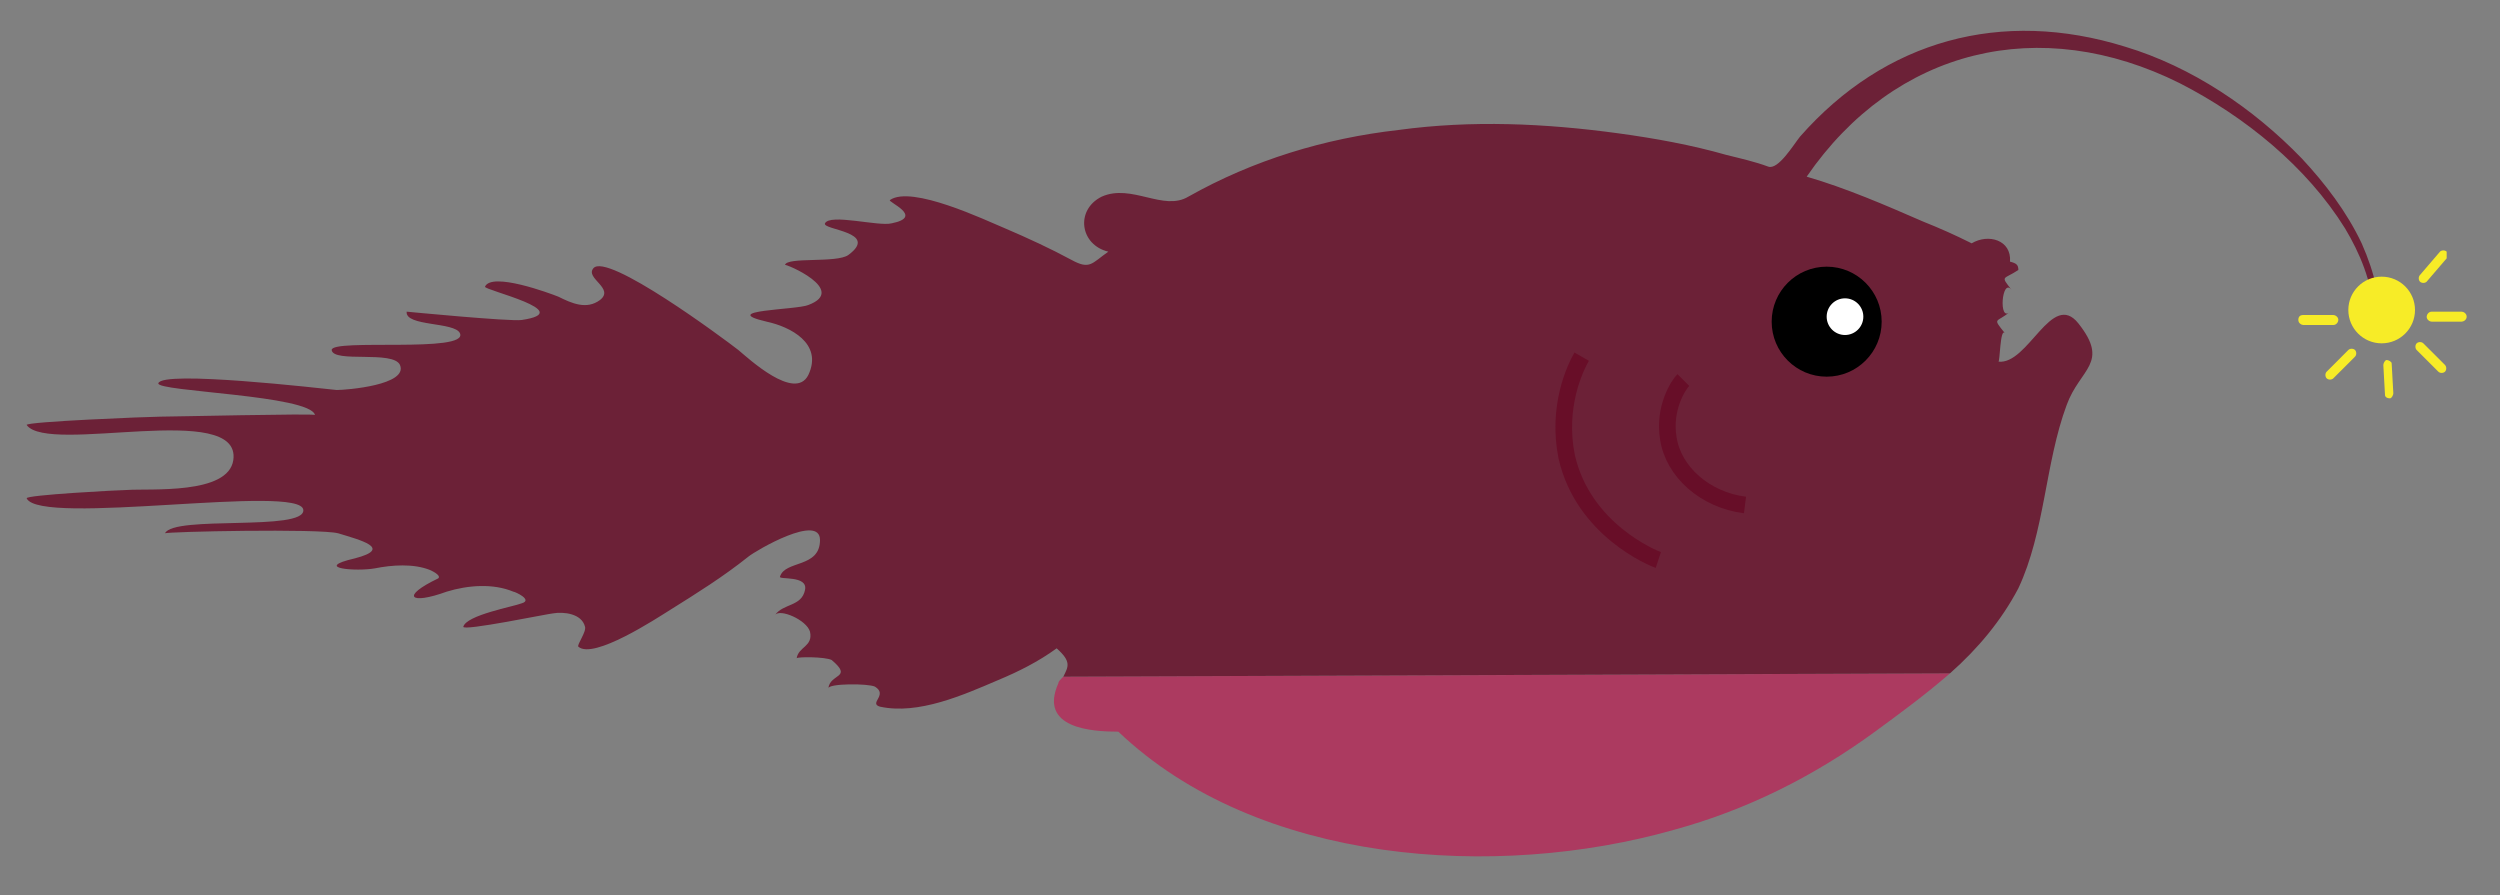 <?xml version="1.0" encoding="utf-8"?>
<!-- Generator: Adobe Illustrator 18.1.1, SVG Export Plug-In . SVG Version: 6.00 Build 0)  -->
<svg version="1.1" xmlns="http://www.w3.org/2000/svg" xmlns:xlink="http://www.w3.org/1999/xlink" x="0px" y="0px"
	 viewBox="0 0 150 53.7" enable-background="new 0 0 150 53.7" xml:space="preserve">
<rect x="0" y="0" width="150" height="53.7" fill="#808080" stroke="none"/>
<g id="clownfish" display="none">
	<path id="clown_fish" display="inline" fill="#F37433" d="M148.4,0.7c1.2-0.7,1.2-3.1-0.5-2.8c-1.9,0.3-3.8,1.1-5.5,1.7
		c-3.9,1.5-7.8,3.3-11.5,5.3c-6.1,3.2-15.7,8.8-21.8,2.1c2.1-0.5,4.6-1.6,5.5-3.5c1.2-2.5,0.7-5.7-1.8-7.3c-0.7-0.5-1.5-0.9-2.1-1.5
		c-0.7-0.6-1-0.3-1.7-0.8c-0.5-0.3-0.7-1-1.2-1.3c-0.8-0.5-1.3,0.3-2.1,0.1c-0.7-0.2-1-0.9-1.9-1c-0.8-0.1-1.4,0.1-2.2-0.3
		c-0.7-0.3-1.5,0.1-2.2,0.3c-0.9,0.3-1.4-0.4-2.3,0c-1.3,0.5-2,0.8-3.4,0.8c-1,0.1-1.9,0.8-2.9,0.9c-1.2,0-1.7-2.3-2.6-2
		c-0.8,0.2-1.7-0.1-2-0.9c-0.3-0.8-1-0.3-1.7-0.8c-0.7-0.4-0.3-1-1-0.9c-0.9,0.2-1.9,0-2.7-0.6c-1.3-1-0.5-0.8-2.3-0.8
		c-1.7,0-2-1.4-3.7-1.1c-0.6,0.1-1.4,0.4-2.1,0.3c-0.8-0.1,0.1-1.1-0.1-1.4c0,0-3.1,1.1-3.4,1.2c-0.9,0.1-1.4-0.7-0.6-1.1
		c-1.5,0.7-5.3,1.7-3.8-1.5c-2.4,2.3-4.2,1.6-3.6-1.8c-0.7,0.7-4,4.3-4.6,1.7c-0.3-1-0.1-2.3,0.2-3.3c-0.4,0.6-3.5,4.8-4.6,3.7
		c-0.5-0.5,0.1-1.5-0.3-1.9c0.3,0.4-2.7,5.1-3.8,5.1c-0.4,0-1.3-1.6-1.1-1.8c-1.3,1.7-1.6,4.3-3.2,6.1c-1.6,1.9-3.6,1.4-5.9,2
		c-2.6,0.7-4.6,2.7-7.1,3.5C28.3-2,26.1-2.7,24.4,0c-3-3.8-8.7-3.4-10.9,1c-0.4,0.9-0.7,1.8-0.8,2.8c-0.2,2.3,0.4,1.9-1.7,2.8
		C9.1,7.4,7.8,9.5,6,10.5c-3.2,1.9-3.1,3-0.7,5.7c2.6,2.9,3.9,5.9,5.4,9.4c-2.8,0.9-6.7,0-9.3,1.4c-2.9,1.6,3.2,3.7,3.7,4.2
		c2.5,2.1,5.6,3.7,8.5,4.9c1.5,0.6,3,1.4,4.5,2.1c1.5,0.6,2.7,0.4,4.2,0.7c4,0.7,7.6,2.5,11.4,3.7c4.1,1.3,8.6,1.7,12.9,2
		c1.7,0.1,3.6-0.6,4.3,1.3c0.6,1.7,1.3,3.3,2,4.9c0.9,2,2,4,3.1,6c0.4,0.7,2.6,5,3.4,4.9c0.4,0,0.1-1,0.5-1.1
		c0.4-0.1,6.1,7.1,6.6,3.6c0.2-1.6,1.8-2.2,2.2-3.3c0.5-1.4,1-3.4,0.7-4.9c-0.4-2.5,1.1-5.6-1.6-7.2c-3.1-1.8-6.8-2.4-10-3.9
		c7.1,0.2,14.8,1.6,21.7-0.7c2.8-1,5.6-3.7,8.5-4.1c3-0.4,5,1.3,7.2,3.2c-0.4-5.7,5.9,0.9,6.4-0.4c0.2-0.6-2.7-2-0.7-2.5
		c1.7-0.4,3.6,0,5.3-0.1c1.1-0.1,2.3-0.4,3.3-0.6c0.7-0.2,3.3-1.2,3.6-2c0.5-1.5,1.9-1.7,2.4-3.5c0.4-1.4,1.8-2.4,1-4.2
		c-1.5-3.4-3.8-4.3-7.4-3.6c2.1-1.7,5.2-3.1,7.8-3.7c2.5-0.5,5,0.8,7.2,1.8c6.9,2.8,15.2,6.1,22.6,6.7c3,0.2-0.2-2.5,1-3.5
		c-0.1-2.7-0.9-6.2-0.5-8.8c0.4-2.8,0.6-6.4-0.1-9.2c-0.3-1.2-0.2-1.4,0.5-2.6c0.3-1.7,0.3-3.5,0.8-5.1C147.9,1.8,147.8,1,148.4,0.7
		"/>
	<ellipse display="inline" cx="18" cy="4" rx="2.6" ry="2.7"/>
	<circle display="inline" fill="#FFFFFF" cx="94.9" cy="10.6" r="1.8"/>
	<circle display="inline" fill="#FFFFFF" cx="69.5" cy="9.1" r="7.8"/>
	<circle display="inline" fill="#FFFFFF" cx="34.5" cy="30.2" r="5.8"/>
	<circle display="inline" fill="#FFFFFF" cx="38" cy="10" r="2.2"/>
	<circle display="inline" fill="#FFFFFF" cx="50.8" cy="16" r="1.2"/>
	<circle display="inline" fill="#FFFFFF" cx="63.2" cy="32.3" r="7.9"/>
	<circle display="inline" fill="#FFFFFF" cx="140.7" cy="8.5" r="0.7"/>
	<circle display="inline" fill="#FFFFFF" cx="124.1" cy="18" r="3.2"/>
	<path display="inline" fill="none" stroke="#B15526" stroke-miterlimit="10" d="M16.7,14.6c0.5,0.2,3,1.5,4,3.8
		c1.1,2.6-0.4,4.5-0.5,4.9"/>
	<path display="inline" fill="none" stroke="#B15526" stroke-miterlimit="10" d="M20.7,12.8c0.5,0.2,3,1.5,4,3.8
		c1.1,2.6-0.4,4.5-0.5,4.9"/>
	<path display="inline" fill="none" stroke="#B15526" stroke-miterlimit="10" d="M24.7,11.6c0.5,0.2,3,1.5,4,3.8
		c1.1,2.6-0.4,4.5-0.5,4.9"/>
</g>
<g id="dolphin" display="none">
	<path display="inline" fill="#C1C1C1" d="M128.8,35.5c-4.2,1.6-8.7,2.5-13.1,3.1c-0.8,0.1-1.6,0.2-2.4,0.3c-0.4,1-0.9,1.9-1.6,2.7
		c-1.4,1.5-3.1,2.7-4.9,3.8c-0.9,0.6-8.8,5-8.7,2.1c0-1.1,1.3-2.2,1.9-3c1.2-1.6,2.3-3.4,2.8-5.4c-1.4,0-2.7-0.2-3.9,0.4
		c-1.2,0.6-2.4,1.3-3.7,1.8c-2.3,0.8-4.6,0.3-2.7-2.3c-9.1-0.1-18.5-0.4-27.3-2.8c-7.2-1.9-14.5-2.7-21.7-4.5
		c-1.4-0.3-2.7-0.7-4-1.1l96.2,1.9C133.3,33.4,131.2,34.6,128.8,35.5z"/>
	<path display="inline" fill="#8A8A8A" d="M1.8,21.1c0.2-0.4,1-0.5,1.4-0.7c1.6-0.7,2.9-1.9,4.1-3.2c0.9-1,1.8-2.2,3.1-2.8
		c0.9-0.4,2.8-0.1,2.6-1.4c-0.3-1.9,2.2-4.6,3.1-6.1c1.3-2.1,2.3-4,3-0.7c0.5,2.4,0.8,5.2,0.5,7.7c-0.2,2.2,2.2,3,3.9,3.5
		c3.3,1.1,6.8,0.9,10.2,1.3c4.3,0.6,8,0.5,12.2-0.6c0.5-2.4-0.9-3.2-2.3-4.7c-1.1-1.3,3.5-1,3.9-1c2.9,0.3,5.7,1,8.4,1.9
		c1.1,0.4,2.6,1.4,3.7,1.2c1.4-0.3,2.9-0.5,4.3-0.7c14.2-2.1,28.8-3.8,43.2-2.2c4.9,0.5,9.5,2,14.4,2.1c3.5,0.1,7.2,0,10.5,1.5
		c3,1.3,4.5,3.4,6,6.2c1.5,2.6,4,3.3,6.8,3.6c0.9,0.1,2,0.8,1.7,1.8c-0.3,0.9,1.6,1.2-0.4,2.3c-2.7,1.4-6.3,1.4-9.3,2.1
		c-0.5,0.1-0.9,0.3-1.4,0.4l-96.2-1.9c-6.3-1.8-12.4-4.2-18.3-7.2c-3.1-1.6-4.6-2.4-7.9-1.9c-2.5,0.4-5,1.3-7.5,1
		C5.4,22.7,1.4,22.1,1.8,21.1z"/>
	<path display="inline" fill="#8A8A8A" stroke="#020303" stroke-miterlimit="10" d="M146.8,28.2c-1,0.3-2.3,0.6-3.8,0.7
		c-4.7,0.3-8.3-1.9-9.8-2.9"/>
	<circle display="inline" cx="130.8" cy="21.7" r="0.7"/>
</g>
<g id="dory" display="none">
	<path display="inline" fill="#F5EB30" d="M37.1-3.8c-1.1,0.2-2.4,1.1-3.5,2c0.1,0.2,0.2,0.3,0.2,0.5C34.9-2.3,37.2-3.8,37.1-3.8z"
		/>
	<path display="inline" fill="#F5EB30" d="M54.8-9.4c-0.1,0-0.2,0-0.3,0c0,0.1,0.1,0.1,0.1,0.2C54.7-9.3,54.8-9.3,54.8-9.4z"/>
	<path display="inline" fill="#F5EB30" d="M52.2-7.7c0.3-0.4,1.9-1.2,2.4-1.5c0-0.1-0.1-0.1-0.1-0.2c-0.7,0.1-2,0.8-2.5,1
		c-1.4,0.6-2.5,1.2-4.1,1.5c0.5-0.4,3-1.6,3.1-2.1c-0.3-0.2-2.6,1.3-2.9,1.5c-1.5,0.8-2.7,1.3-4.4,1.8c1-0.7,2.4-1.7,2.3-1.8
		c-0.5-0.1-1.9,1-2.3,1.3c-1.6,1-3.2,1.7-4.9,2.4c0.6-0.5,1.6-1.5,2.3-1.9c-2.5,1.2-4.9,3.1-7.4,4.5c8,17,10.7,36,6.8,55.5
		c-0.3,1.6-0.7,3.1-1.2,4.7c0.1,0.4,0.3,0.8,0.5,1.2c1.5,3.2,4.2,6,7.1,7.9c2.3,1.5,4.9,1.5,7.1,2.4c-0.4-0.2-1.7-0.8-1.7-1.4
		c0,0.4,5.5,2,6.4,2.1c0.4,0.1,4.4-0.2,4.4-0.2c-0.3-0.3-1.5-0.3-1.9-0.4c-1.4-0.4-2.8-1.2-3.9-2.1c-2.2-1.8-3.6-4-4.4-6.7
		c-0.7-2.6-3.3-1.9-5.4-2c-2,0-3.1-1.8-4.9-2.5c3.8,0.5,7.6,0.9,11.4,1.2c4.3,0.4,8.5-0.8,12.8-0.9c-0.1,0-0.2,0.1-0.2,0.1
		c1.7-0.1,3.2,0,4.7,0.2C74.3,34.6,69.3,9.8,55-8.7C54.2-8.2,53.4-7.9,52.2-7.7z"/>
	<path display="inline" fill="#4B64AD" d="M81.3-11c-0.4,0.1-0.7,0.1-0.9,0.1c0-0.2,0.3-0.4,0.7-0.5c-0.1-0.2-0.3-0.4-0.4-0.7
		c-1.7,0.5-4.1,1.8-4.6,1.1c-0.1-0.2,2.3-1.6,2.1-1.6c-1.1-0.1-2.7,1-3.7,1.3c-0.4,0.2-3.6,0.9-3.4,0.6c0.3-0.4,1.9-1.2,1.7-1.2
		c-2-0.1-4.3,1.8-6.4,2.1c-0.4-0.2,1.4-1.9,1.4-1.9c-1.9-0.3-4.3,2.4-6.3,2.5c-1,0,2-2.2,2-2.1c-0.5-0.5-6.2,2.7-7.1,2.9
		c0.4-1.1,2.3-1.2,2.7-2.1c-0.6-0.2-2.3,0.9-2.8,1.1C55.7-9,55.4-8.9,55-8.7C69.3,9.8,74.3,34.6,71.4,57.7c0.6,0.1,1.1,0.2,1.7,0.4
		c1.3,0.4,2.7,0.7,4.1,0.8c0.2,0,3-0.2,2.9-0.3c-0.5-0.6-2.8-0.4-2.5-1.7c2.5,0.1,5,0.7,7.4,0.5c1-0.1,1.8-0.5,2.9-0.5
		c1.6,0.1,3.1,0.4,4.7,0.5C94.4,33.5,93.4,8.7,81.3-11z"/>
	<path display="inline" fill="#F5EB30" d="M82.3-11.8c-0.3-0.4-0.9-0.3-1.6-0.1c0.1,0.2,0.3,0.4,0.4,0.7
		C81.6-11.5,82.2-11.5,82.3-11.8z"/>
	<path display="inline" fill="#F5EB30" d="M148.9-21.7c-0.2,0-3.7,3.5-4.3,3.9c-2.1,1.5-4.5,2.8-6.9,3.9c-6.4,2.9-12.6,4.5-19.6,3.4
		c-6.8-1.1-13.5-2.5-20.3-0.8c-2.2,0.6-3.4,0.3-5.6-0.1c-1.4-0.2-2.3,0.3-3.4,1c-0.5,0.3-4.2,0-4.1-0.4c0.2-0.3,0.4-0.6,0.5-0.9
		c0,0-2.6,0.5-4,0.7C93.4,8.7,94.4,33.5,92.6,57.3c0.3,0,0.7,0,1,0c3.4-0.1,6.8-0.4,10.1-1.4c2.3-0.7,4.5-0.9,6.4-2.5
		c2.3-1.9,3.3-4.3,2.4-7.2c-0.6-2.1,0.1-3.9,0.1-6.1c0-2.2-3.5-4.8-5.5-5.4c-1.9-0.6-3.7-2.2-5.1-3.6c1.8-0.4,3.8-0.7,5.6-0.6
		c2.4,0.2,4.1,2.4,6,3.7c4.4,3,10.5,4.5,15.6,5.8c-1.8-2-0.4-4.8-0.3-7.1c0-0.6,0.8-2.6,0.5-3c-0.8-0.8-1.3-0.8,0.4-1.3
		c-0.1-1.5,0-3.3,0.3-4.7c0.3-1.7-0.2-3.6-0.4-5.3c-0.1-1.1-0.4-4.1-1.5-4.7c-0.5-0.3-2.2,0.2-2.3-0.4c0.1,0.1,1.8-1.1,1.5-1.8
		c-0.4-1.2-1-3.2-0.9-4.4c-2.6,0.5-5,4-7.2,5.4c-2.8,1.9-5.2,4.5-8.5,5.6c-2,0.7-6.9,4-9,2.5c-0.8-0.6,3.9-2.6,4.5-3
		c2.2-1.7,4.9-3.2,6.1-5.8c1.2-2.4,1.4-5.7,2.1-8.3c0.7-2.6,0.2-5.6-1.2-7.9c-1.2-1.9-3.7-2.5-5.8-3.1c-0.3-0.5,0.1-0.8,1-1.1
		c2.9-1,6.4-0.4,9.4-0.4c4.8,0.1,9.3-0.5,13.8-2c3.9-1.3,7.7-3,11.1-5.2c1.3-0.8,2.6-1.7,3.8-2.7C147.2-18.9,149.5-21.7,148.9-21.7z
		"/>
	<path display="inline" fill="#4A63AE" d="M33.8-1.3c-0.1,0-0.1,0.1-0.2,0.1C33.7-1.2,33.8-1.3,33.8-1.3c-0.1-0.2-0.2-0.4-0.3-0.5
		c-0.5,0.4-1,0.8-1.3,1.1c-2,1.6-4.2,3-6.1,4.8c-1.9,1.9-3.5,4.1-5,6.4c1.7,9.3,5.9,18.4,5.9,28c0.2,4.9,1.3,10,1.8,15
		c1.9,0.8,3.9,1.5,5.9,2c1.4,0.4,2.8,0.7,4.2,1c0.1,0.8,0.3,1.6,0.6,2.3c0.4-1.5,0.8-3.1,1.2-4.7C44.5,34.7,41.9,15.7,33.8-1.3z"/>
	<path display="inline" fill="#F5EB30" d="M41.2-5.8c0.1-0.1,0.2-0.1,0.4-0.2C41.4-5.9,41.3-5.9,41.2-5.8z"/>
	<path display="inline" fill="#F5EB30" d="M27.1,38.5c0-9.6-4.2-18.7-5.9-28c-1.3,2.2-2.5,4.5-3.7,6.7c-2.6,5-4.9,9.9-9.1,13.8
		c-1.8,1.7-3.2,1.6-5.4,2.3c-3.7,1.2,2.2,2.9,1.8,4.1c-1.3,0.3-6.3-1-2.2,1.6c2.8,1.7,6.1,1.8,8.3,4.5c3.9,4.6,10.3,6.6,15.5,9.1
		c0.8,0.4,1.6,0.7,2.4,1.1C28.4,48.5,27.3,43.4,27.1,38.5z"/>
	<ellipse display="inline" fill="#FFFFFF" cx="28.8" cy="22" rx="3" ry="3"/>
	<circle display="inline" cx="28.8" cy="22.1" r="0.8"/>
	<path display="inline" fill="none" stroke="#DEDD1F" stroke-miterlimit="10" d="M43.6,23.3c0.7,0.4,2.9,1.6,4.1,4.3
		c1.7,4-0.6,7.8-0.8,8.1"/>
	<path display="inline" fill="none" stroke="#DEDD1F" stroke-miterlimit="10" d="M47.9,18.7c1.2,0.9,3.5,2.9,4.9,6.2
		c2.5,6.2-0.3,11.8-0.8,12.7"/>
</g>
<g id="octapus" display="none">
	<g display="inline">
		<path fill="#C37EB6" d="M28.7,24.9c0.5,0.1,1,0.3,1.1,0.6c0.5,1,1,1.6,2.2,1.2c-0.1,1,0.1,2.4,1.4,2.3c-0.5,1.4,0.8,2,2,2.1
			c0.3,0.3,0.3,1,0.6,1.6C36.3,28.3,33.1,24.7,28.7,24.9z"/>
		<path fill="#C37EB5" d="M25,37.9C25,37.9,25,37.9,25,37.9c1,0.1,1.5-0.1,2.1-0.9c0.5,1,1.4,1.4,2.3,0.7c1.5-1.1,1.7,1.3,3.2,1
			c1.4-0.3,0.8,0.8,1.3,1.7c0.6,1,1.7,0.7,2.3,1.7c0.8,1.2,1.4,1.7,2.9,1.6c1.2,0,1.7,1.4,3.1,1.6c0.5,0.1,1,0,1.6-0.1
			C39.6,39.9,31.7,33.1,25,37.9z"/>
		<path fill="#C37EB5" d="M76.8,73.3c-1,0.2-1.6-0.7-2.6-1.1c-0.9-0.3-2.1-0.4-3-0.3c0,0-0.5-0.9-0.5-0.9c-0.4-0.5-1-0.7-1.6-0.8
			c-0.6-0.2-1.4,0-1.6-0.6c-0.4-0.8-0.7-1.9-1.2-2.6c-0.5-0.6-1.7-0.7-1.7-1.6c0-1-1.5-1.7-1.5-2.3c0-0.4,0.7-0.8,0.9-1.2
			c0.4-0.6,0.5-1.3,0.5-2c-0.1-1.4-1.1-1.3,0.3-2.1c1.1-0.6,0.5-1.6,0.6-2.6c0.1-0.9,0.8-1.8,1-2.6c0.2-0.8-0.3-2-0.1-2.7
			c-6,5.7-5.5,15.7-0.9,22c2.9,4.1,10.7,3.9,15.9,1c-0.4,0.1-0.7,0.2-1.1,0.3C79.3,73.7,77.9,73.1,76.8,73.3z"/>
		<path fill="#C37EB5" d="M73.5,53.4c-0.4,0.7-0.6,1.3-0.2,2.1c0.6,1,0.3,1.7-0.1,2.7c-0.7,1.4,0.7,3.1,0.8,4.6c0,0.8,0.4,1.7,1,2.3
			c0.6,0.7,0.7,1.4,1.2,2.2c0.7,1.1,2,1.7,3.1,2.4c-3.5-4.3-2.1-13.4-5.8-18.6C73.6,52,73.8,52.9,73.5,53.4z"/>
		<path fill="#C37EB5" d="M92.6,57.5c0.2,0.1,0.3,0.2,0.5,0.4c0.8,0.6,1.3,0.4,1.8,1.3c0.8,1.3,2.3,1.8,3.7,1.5
			c0.9-0.2,0.7,0.5,1.3,1.2c0.8,0.8,1.9,0.5,2.8-0.1c0.2-0.1,1.3,0.6,1.6,0.7c1.1,0.4,2-0.2,3.1,0.1c1,0.3,2.3,0.4,3.2-0.4
			c0.9-0.7,2,0.5,3,0.3c0.6-0.1,1.4-0.3,1.8-0.7c0.3-0.3,0.4-1,0.9-0.8c1.5,0.4,2,0.1,3.3-0.5c0.3-0.2,0.3-0.7,0.9-0.6
			c0.6,0.1,1,0.2,1.6-0.2c0.8-0.5,0.7-1,1.7-1c1.4-0.1,2-0.6,2.9-1.2C115.4,59.7,104,59.9,92.6,57.5z"/>
		<path fill="#C37EB5" d="M116.3,30.1c-5.8,6.4-10,13.8-18.3,15.2c0.7,0.1,1.2,0.1,1.1,0.1c1.1,0.9,2.5,0.7,3.6,0.3
			c0.8-0.3,1.6,0.1,2.4-0.1c0.8-0.2,1.2-0.7,2-0.6c1.4,0.1,2.4-2,3.3-2.9c0.8-0.8,0.8-1.9,1.4-2.8c0.8-0.4,1.4-1.1,1.5-2
			c0-0.3-0.2-0.9-0.1-1.1c0.2-0.3,2.1-3.3,1.1-3.5c2.1,0.6,2.1-2,3.4-1.9c0.9,0.1,1.9-0.2,2.6-0.1c0.4,0.1,0.8,0.3,1.1,0.5
			C120.2,29.4,117.7,28.7,116.3,30.1z"/>
		<path fill="#8B288F" d="M147.7,42.5c-0.6-1-4.3-2.8-2.6-0.8c0.9,1.1,2.7,2.6,1.4,4.2c-3.1,3.6-8.2-2.4-11.9-0.5
			c-1.8,0.9-3.5,1.2-5,2.7c-1.3,1.2-2.6,2.9-4.1,3.7c-3.2,1.8-7.2,1.9-10.7,2.7c-4.8,1.1-9.9,1.6-14.4-0.8c-2.3-1.2-3.7-3.1-5.3-5
			c-0.4-0.5-3.5-3.5-2.7-4.5c-0.3,0.4,3.6,0.9,5.6,1.2c8.3-1.4,12.5-8.8,18.3-15.2c1.4-1.4,4-0.7,5.1,1.1c0.5,0.3,0.9,0.6,1.4,0.7
			c1.3,0.2,0.9-0.4,1.6,0.6c0.9,1.1,2.2,1.1,3.3,1.7c2.3,1.2,4.3,1.5,6.9,1.7c1.1,0.1,1.9,0.1,2.6-0.8c0.8-0.9-0.2-0.8-0.8-0.8
			c-2.1,0-4.2-1.1-6-2.2c-4-2.5-8.8-6.9-13.9-6.1c-2.5,0.4-5.3,1.9-6.8,4.1c-1.5,2.3-2,5.2-3.8,7.3c-1.5,1.7-4,2.9-6.3,1.8
			c-1.5-0.7-3.9,0-4.1-2.4c-0.1-0.8,1.3-0.8,2.5-0.6c0-9.4,7.8-18.3,17.1-13.4c1.6,0.1,3.2,0.9,4.6,1.7c0.5,0.3,5.2,1.7,5.6,0.6
			c0.4-1.2-10-5.2-11-5.4c-3.9-1.1-11.2-1.8-13.9,1.9c-0.9,1.2-1.5,2.5-1.7,4c-0.1,1.1-0.2,2.2-0.8,3.2c-1.8,2.6-4.1,2.8-6.9,2.3
			c-2.3-0.5-5.1-0.8-7.1-2.1c-1-1.5-3.2-3.7-3.1-5.6c0.1-2.2,3.1-2.8,2.9-5.5c-0.1-1.2-0.7-2.4-1.7-3.1c-0.9-0.7-1.7-1.3-1.2-2.5
			c0.5-1.5,1.7-2.8,2.4-4.2c1.5-2.8,2.5-5.8,3.5-8.9c1.8-6,3.8-12.1,2.3-18.4c-1.4-5.9-5.1-10.4-11.1-11.8
			c-5.4-1.2-10.7,0.1-15.1,3.2c-5,3.5-6.2,9.3-6,15.1C57-7.1,59.2-2.1,60.7,3.3c0.6,2.1,1.2,4.3,1.4,6.5c0.1,1.2,0.2,2.5-0.2,3.6
			c-0.5,1.3-1.8,2.1-2.2,3.5c-1,3.1,1.3,3.9,2.5,6.1c1.6,3-1.4,5.9-3.6,7.5c-3.7,2.8-10.2,3.7-14.4,1.3c-2.5-1.4-3.9-4.1-5.7-6.3
			c-2.2-2.8-4.4-4.2-7.9-4.8c-2.9-0.6-5,0.4-7.8,0.8C19,22,20,19.6,20.1,16.9c0-1.1-0.3-2.3-1.3-2.8c-0.9-0.5-1.2-0.2-0.7,0.6
			c0.8,1.3,0.1,2.6-0.3,3.8c-0.5,1.4-0.2,2.8,0.6,4c1.7,2.7,4.9,2,7.6,2.2c0.6,0,1.8,0,2.8,0.2c4.4-0.2,7.7,3.4,7.3,7.7
			c0.1,0.1,0.2,0.3,0.3,0.4c0.7,0.6,0.8,1.5,1.6,2.2c-3.6-1.6-7.1-2.9-11.2-2.2c-4.3,0.7-6.5,5.9-11.2,5.8c-2.1,0-4.1-0.8-6.1,0.3
			c-1.3,0.8,1.3,0.4,1.6,0.4c1.2,0,2.4,0.6,3.5,1.1c2.5,1.2,5-0.2,7.4-1c1-0.3,2.1-1.8,3.1-1.7c6.7-4.8,14.7,2,18.9,7.4
			c1.6-0.3,3.4-0.9,4.4-0.4c-1.8,0.7-3.7,1.4-5.4,2.3c-1.9,1-3.6,2.4-5.6,3.2c-4.8,2-9.4,1.1-14-0.9c-2.1-1-3.7-2.4-5.4-3.9
			c-1.6-1.3-2.9-3.5-4.9-4.2c-2.4-0.8-5.5-0.1-6.4,2.5c-0.5,1.3-0.9,2.6-1.7,3.7C4.3,48.1,2,49,2,49.2c-0.1,0.9,2.2,0.8,2.6,0.7
			c1.1-0.3,1.9-1.6,2.4-2.5c0.6-1.1,0.7-2.1,1.9-2.7c1.1-0.5,2.7-0.6,3.6,0.4c0.7,0.8,0.8,1.9,1.4,2.8c10.5,7.7,23.8,6.3,36.5,5.1
			c0.2-0.3,0.5-0.5,0.8-0.6c0.5-0.2,1.1-0.1,1.7-0.2c0.6-0.4,1.2-0.7,1.9-0.9c-1,3.8-1.6,8.4-0.7,12.2c1.1,4.8,4.5,9.9,8.8,12.6
			c5.3,3.3,11.5,2.5,17.4,1.3c2.7-0.6,5.6-1.1,8.2-2c1.3-0.5,2.7-1,3.8,0.2c0.9,0.9,1,0.2,0.9-0.9l1.4,0.6c0.7-0.6,1.3,0.7,1.3,1.3
			c-0.1,1.3,1.4,1.1,1.9,1.9c4.6,0,9.1,0.4,13.4,1.7c0.4-0.2,0.9-0.4,1.4-0.6c0.9-0.4,2.7,0.8,3,0.6c0.6-0.4-1-1.9-1.3-2.1
			c-1.1-0.6-2.5-0.5-3.7-0.7c-1.3-0.3-2.4-0.4-3.5,0.2c-1.2,0.6-2.8,0.9-3.9-0.2c-0.7-0.7-0.6-2-1-2.9c-0.4-1.2-0.6-2-1.5-3
			c-1.8-2-4.3-2.5-6.8-3.2c-2.7-0.7-5.4-1.6-7.6-3.2c-2.1-1.5-2.6-4.8-2.6-7.2c0-2.1,0.3-4.4,0.8-6.4c0.2-0.8,0.7-1.8,1.6-0.9
			c0.4,0.4,0.5,1.1,0.8,1.6c0.4,0.7,1.1,0.9,1.5,1.5c0.7,1,0.9,2.1,2.1,2.6c1,0.4,1.5,0.8,2.2,1.4c11.4,2.5,22.8,2.3,34.2,0.1
			c0.2-0.1,0.3-0.2,0.5-0.3c1.2-0.9,2.5-1.2,3.6-2.3c1.5-1.5,2-3.9,3.6-5.3c2-1.7,3.3-1.6,5.7-0.7c2.3,0.8,4.7,0.8,6.7-0.7
			C148.8,46.8,148.9,44.3,147.7,42.5z M85,71.9c0.6,0.4,1.1,0.5,1.6,0.5c-1.7,1.1-3.4,0.2-5.2,0.5c-5.2,3-13,3.1-15.9-1
			c-4.6-6.4-5.1-16.3,0.9-22c0-0.2,0.1-0.3,0.2-0.4c0.8-0.7,1.3-2.1,1.2-3.1c0.9,1.7,2.3,0.5,3.7,0.4c1-0.1,1.2,1.7,1.5,2.6
			c0.1,0.4,0.3,1,0.5,1.7c3.7,5.2,2.3,14.3,5.8,18.6c0.3,0.2,0.6,0.4,0.8,0.6c0.7,0.6,1.8,1,2.6,1.3C83.4,71.8,84.3,71.4,85,71.9z"
			/>
		<path fill="#C37EB5" d="M98.2,36.1c0.6,0.1,1.1,0.1,1.4,0.1c1.8-0.1,3.8-1.1,4.3-3c0.2-0.6,0.1-0.7-0.1-1.2
			c-0.1-0.3,0.7-0.8,0.8-1c0.6-1-0.2-1.7,0-2.7c0.2-0.8-0.7-2.6-0.4-3c1-0.5,0.6-1.3,0.8-2.1c1.2,0.6,1.5-0.4,2.4-0.6
			c0.7-0.1,1.3,0.7,2.3,0c0.6-0.5,0.8,0,1.7,0.1c0.9,0.1,2.4,0,3.3,0c0.2,0,0.4,0,0.6,0C106,17.9,98.2,26.7,98.2,36.1z"/>
		<path fill="#8A288D" d="M97.8,78.5c0.6,1.5,3.4,2.3,4.8,2.6c1.1,0.2,2.3,0.3,3.4,0.2c1.1-0.2,1.9-1.2,3-1c0.8,0.1,1.5,0,2.1-0.3
			c-4.3-1.2-8.8-1.7-13.4-1.7C97.7,78.3,97.7,78.4,97.8,78.5z"/>
		<path fill="#C37EB5" d="M13.9,47.9c0.1,0.1,0.2,0.3,0.3,0.4c0.4,0.5,1.1,0.7,1.5,1.1c0.6,0.7,0.4,1.6,1.3,2c0.5,0.3,1,0,1.2,0.5
			c0.4,1.1,1.6,1.8,2.7,1.9c0.9,0.1,1-0.4,1.4,0.4c0.6,1,1.1,1.5,2.3,1.6c1,0.1,1-0.2,1.4,0.6c0.5,1.2,1.9,1.6,3.1,1.4
			c0.1,0,0.8-0.3,1-0.2c0.3,0.5,0.7,0.8,1.3,0.9c0.8,0.2,2.4,0.4,3-0.3c0.4-0.5,2,0.4,2.8,0.3c0.9-0.1,1.5-0.7,2.3-1
			c1-0.5,2.2,0,3.2-0.5c0.6-0.3,1.1-0.9,1.7-1.2c0.9,0,2.2-0.2,2.8-1c0.6-0.8,1-0.6,2-0.9c0.6-0.2,0.9-0.6,1.2-0.9
			C37.7,54.2,24.4,55.6,13.9,47.9z"/>
	</g>
	<circle display="inline" fill="#FFFFFF" cx="62.3" cy="18.3" r="1.4"/>
	<circle display="inline" fill="#FFFFFF" cx="81.2" cy="18.3" r="1.4"/>
	<circle display="inline" cx="62.3" cy="18.3" r="0.4"/>
	<circle display="inline" cx="81.2" cy="18.3" r="0.4"/>
	<path display="inline" fill="#E83D6F" d="M64.8,25.4c0.1,0.2,2.3,4.1,6.8,4.3c3.1,0.1,6.1-1.6,7.6-4.5"/>
	<path display="inline" fill="none" stroke="#000000" stroke-width="0.1" stroke-miterlimit="10" d="M64.9,25.5c0.9,0.6,3.5,2,7,2
		c3.7,0,6.2-1.6,7.2-2.2"/>
</g>
<g id="glowfish">
	<path opacity="0.83" fill="#B52C59" d="M63.5,41c-1.2,2.7,2,2.9,3.6,2.9c8.4,8,22.7,8.9,33.3,5.9c4.4-1.2,8.4-3.2,12.1-5.9
		c1.5-1.1,3-2.2,4.5-3.5l-53.2,0.2C63.6,40.8,63.5,40.9,63.5,41z"/>
	<path opacity="0.83" fill="#680E28" d="M144,18.8C144,18.8,144,18.8,144,18.8C144,18.8,144,18.8,144,18.8z"/>
	<path opacity="0.83" fill="#680E28" d="M144.7,18.6c-0.3,0.1-0.5,0.1-0.8,0.2c0,0,0,0,0,0c0,0,0,0,0,0c0.1-0.1,1-1,0.6-1
		c-0.4,0.1-0.8,0.3-1.1,0.5c-0.2,0,0.4-0.7,0.4-0.8c0,0-1.2,0.4-1.2-0.2c-0.2-0.9-0.5-1.8-0.9-2.7c-0.9-1.9-2.2-3.6-3.6-5.1
		c-2.9-3-6.6-5.5-10.6-6.7c-7.4-2.3-14.4-0.4-19.5,5.4c-0.4,0.5-1.3,2-1.9,1.8c-0.8-0.3-1.7-0.5-2.5-0.7c-2.1-0.6-4.3-1-6.5-1.3
		c-4.4-0.6-8.8-0.8-13.2-0.2c-4.4,0.5-8.7,1.8-12.6,4c-1.5,0.9-3.4-0.8-5.2,0c-1.6,0.8-1.3,2.9,0.4,3.3c-1,0.7-1.1,1.1-2.2,0.5
		c-1.3-0.7-2.6-1.3-4-1.9c-1.2-0.5-5.6-2.6-6.9-1.7c-0.2,0.1,2.1,1,0.1,1.4c-0.8,0.2-3.7-0.6-4,0c-0.2,0.4,3.3,0.5,1.4,1.9
		c-0.7,0.5-3.7,0.1-3.8,0.6c0-0.1,3.8,1.5,1.4,2.4c-0.7,0.3-5.5,0.3-2.5,1c1.4,0.3,3.4,1.3,2.5,3.2c-0.8,1.6-3.6-1-4.2-1.5
		c-0.9-0.7-7.9-5.9-8.7-4.9c-0.5,0.6,1.3,1.2,0.4,1.9c-0.8,0.6-1.7,0.2-2.5-0.2c-0.5-0.2-4-1.5-4.4-0.6c-0.1,0.2,5.6,1.5,2.2,2
		c-0.7,0.1-6.9-0.5-6.9-0.5c-0.1,0.9,2.9,0.6,3.2,1.3c0.5,1.2-7.7,0.3-7.7,1c0.1,0.8,3.7,0,4.1,0.9c0.5,1.2-3.2,1.5-3.8,1.5
		c-1-0.1-10.5-1.2-10.7-0.4c-0.1,0.5,9.1,0.7,9.4,1.9c0-0.1-8.6,0.1-9.3,0.1c-0.6,0-8.1,0.3-8,0.5C2.9,27.3,14.5,24,14,27.6
		c-0.3,2.1-5,1.7-6.4,1.8c-0.4,0-6.1,0.3-6,0.5c0.8,1.7,16.5-0.9,16.6,0.7c0.1,1.3-7.8,0.3-8.3,1.4c0-0.1,9.3-0.3,10.4,0
		c1.3,0.4,3.3,0.9,1,1.5c-2.6,0.6,0.1,0.8,1.2,0.6c1-0.2,2.3-0.3,3.3,0.1c0,0,0.7,0.3,0.5,0.5c-2.3,1.1-1.7,1.6,0.5,0.8
		c1.3-0.4,2.8-0.5,4,0c0.1,0,1.2,0.5,0.5,0.7c-0.5,0.2-3.3,0.7-3.5,1.4c-0.1,0.3,5.2-0.8,5.4-0.8c0.6-0.1,1.7,0,1.9,0.8
		c0.1,0.3-0.5,1.1-0.4,1.2c0.9,0.8,4.7-1.7,5.5-2.2c1.6-1,3.2-2,4.7-3.2c0.5-0.4,4.3-2.6,4.3-1c0,1.7-2.1,1.2-2.4,2.2
		c-0.1,0.2,1.7-0.1,1.5,0.8c-0.2,1-1.3,0.8-1.8,1.5c0.3-0.4,1.9,0.3,2.1,1c0.2,0.9-0.7,0.9-0.8,1.6c0-0.1,1.7-0.1,2.1,0.1
		c1.3,1.1-0.1,0.8-0.2,1.7c0-0.3,2.4-0.3,2.8-0.1c0.8,0.5-0.4,1,0.3,1.2c2.3,0.5,5-0.7,7.1-1.6c1.2-0.5,2.4-1.1,3.5-1.9
		c0.9,0.8,0.7,1.1,0.4,1.7l53.2-0.2c1.7-1.5,3.1-3.2,4.1-5.1c1.6-3.4,1.6-7.5,2.9-11c0.8-2.2,2.6-2.5,0.7-4.9c-1.6-2-3,2.5-4.8,2.3
		c0.1,0.1,0.1-2.1,0.4-1.7c-0.8-1-0.5-0.6,0.3-1.3c-0.7,0.7-0.5-2.1,0.1-1.3c-0.7-0.9-0.5-0.6,0.4-1.2c0-0.3-0.1-0.4-0.5-0.5
		c0.1-1.3-1.3-1.7-2.3-1.1c-1-0.5-1.9-0.9-2.9-1.3c-2.3-1-4.6-2-7-2.7c5.3-7.7,14-9.8,22.4-5.6c3.9,2,7.6,5,9.9,8.7
		c0.9,1.5,1.6,3.2,1.7,4.9C141.6,21.2,145.1,18.6,144.7,18.6z"/>
	<circle fill="#F7EC27" cx="142.9" cy="18.6" r="2"/>
	<circle cx="109.6" cy="19.3" r="3.3"/>
	<circle fill="#FFFFFF" cx="110.7" cy="19" r="1.1"/>
	<path fill="#F7EC27" d="M138.2,18.9h1.8c0.1,0,0.3,0.1,0.3,0.3v0c0,0.1-0.1,0.3-0.3,0.3h-1.8c-0.1,0-0.3-0.1-0.3-0.3v0
		C137.9,19,138,18.9,138.2,18.9z"/>
	<path fill="#F7EC27" d="M139.6,22.3l1.3-1.3c0.1-0.1,0.3-0.1,0.4,0l0,0c0.1,0.1,0.1,0.3,0,0.4l-1.3,1.3c-0.1,0.1-0.3,0.1-0.4,0l0,0
		C139.5,22.6,139.5,22.4,139.6,22.3z"/>
	<path fill="#F7EC27" d="M143.1,23.7l-0.1-1.8c0-0.1,0.1-0.3,0.2-0.3l0,0c0.1,0,0.3,0.1,0.3,0.2l0.1,1.8c0,0.1-0.1,0.3-0.2,0.3l0,0
		C143.2,23.9,143.1,23.8,143.1,23.7z"/>
	<path fill="#F7EC27" d="M146.3,22.3l-1.3-1.3c-0.1-0.1-0.1-0.3,0-0.4l0,0c0.1-0.1,0.3-0.1,0.4,0l1.3,1.3c0.1,0.1,0.1,0.3,0,0.4l0,0
		C146.6,22.4,146.4,22.4,146.3,22.3z"/>
	<path fill="#F7EC27" d="M147.7,19.3l-1.8,0c-0.1,0-0.3-0.1-0.3-0.3l0,0c0-0.1,0.1-0.3,0.3-0.3h1.8c0.1,0,0.3,0.1,0.3,0.3l0,0
		C148,19.2,147.8,19.3,147.7,19.3z"/>
	<path fill="#F7EC27" d="M146.8,15.5l-1.2,1.4c-0.1,0.1-0.3,0.1-0.4,0l0,0c-0.1-0.1-0.1-0.3,0-0.4l1.2-1.4c0.1-0.1,0.3-0.1,0.4,0v0
		C146.8,15.2,146.8,15.4,146.8,15.5z"/>
	<path fill="none" stroke="#670E28" stroke-miterlimit="10" d="M104.7,30.3c-2.4-0.3-4.3-2-4.6-4c-0.3-1.8,0.6-3.2,0.9-3.5"/>
	<path fill="none" stroke="#680E28" stroke-miterlimit="10" d="M94.9,21.4c-0.4,0.7-1.5,3-0.9,6c1,4.4,5.2,6.1,5.5,6.2"/>
</g>
</svg>
